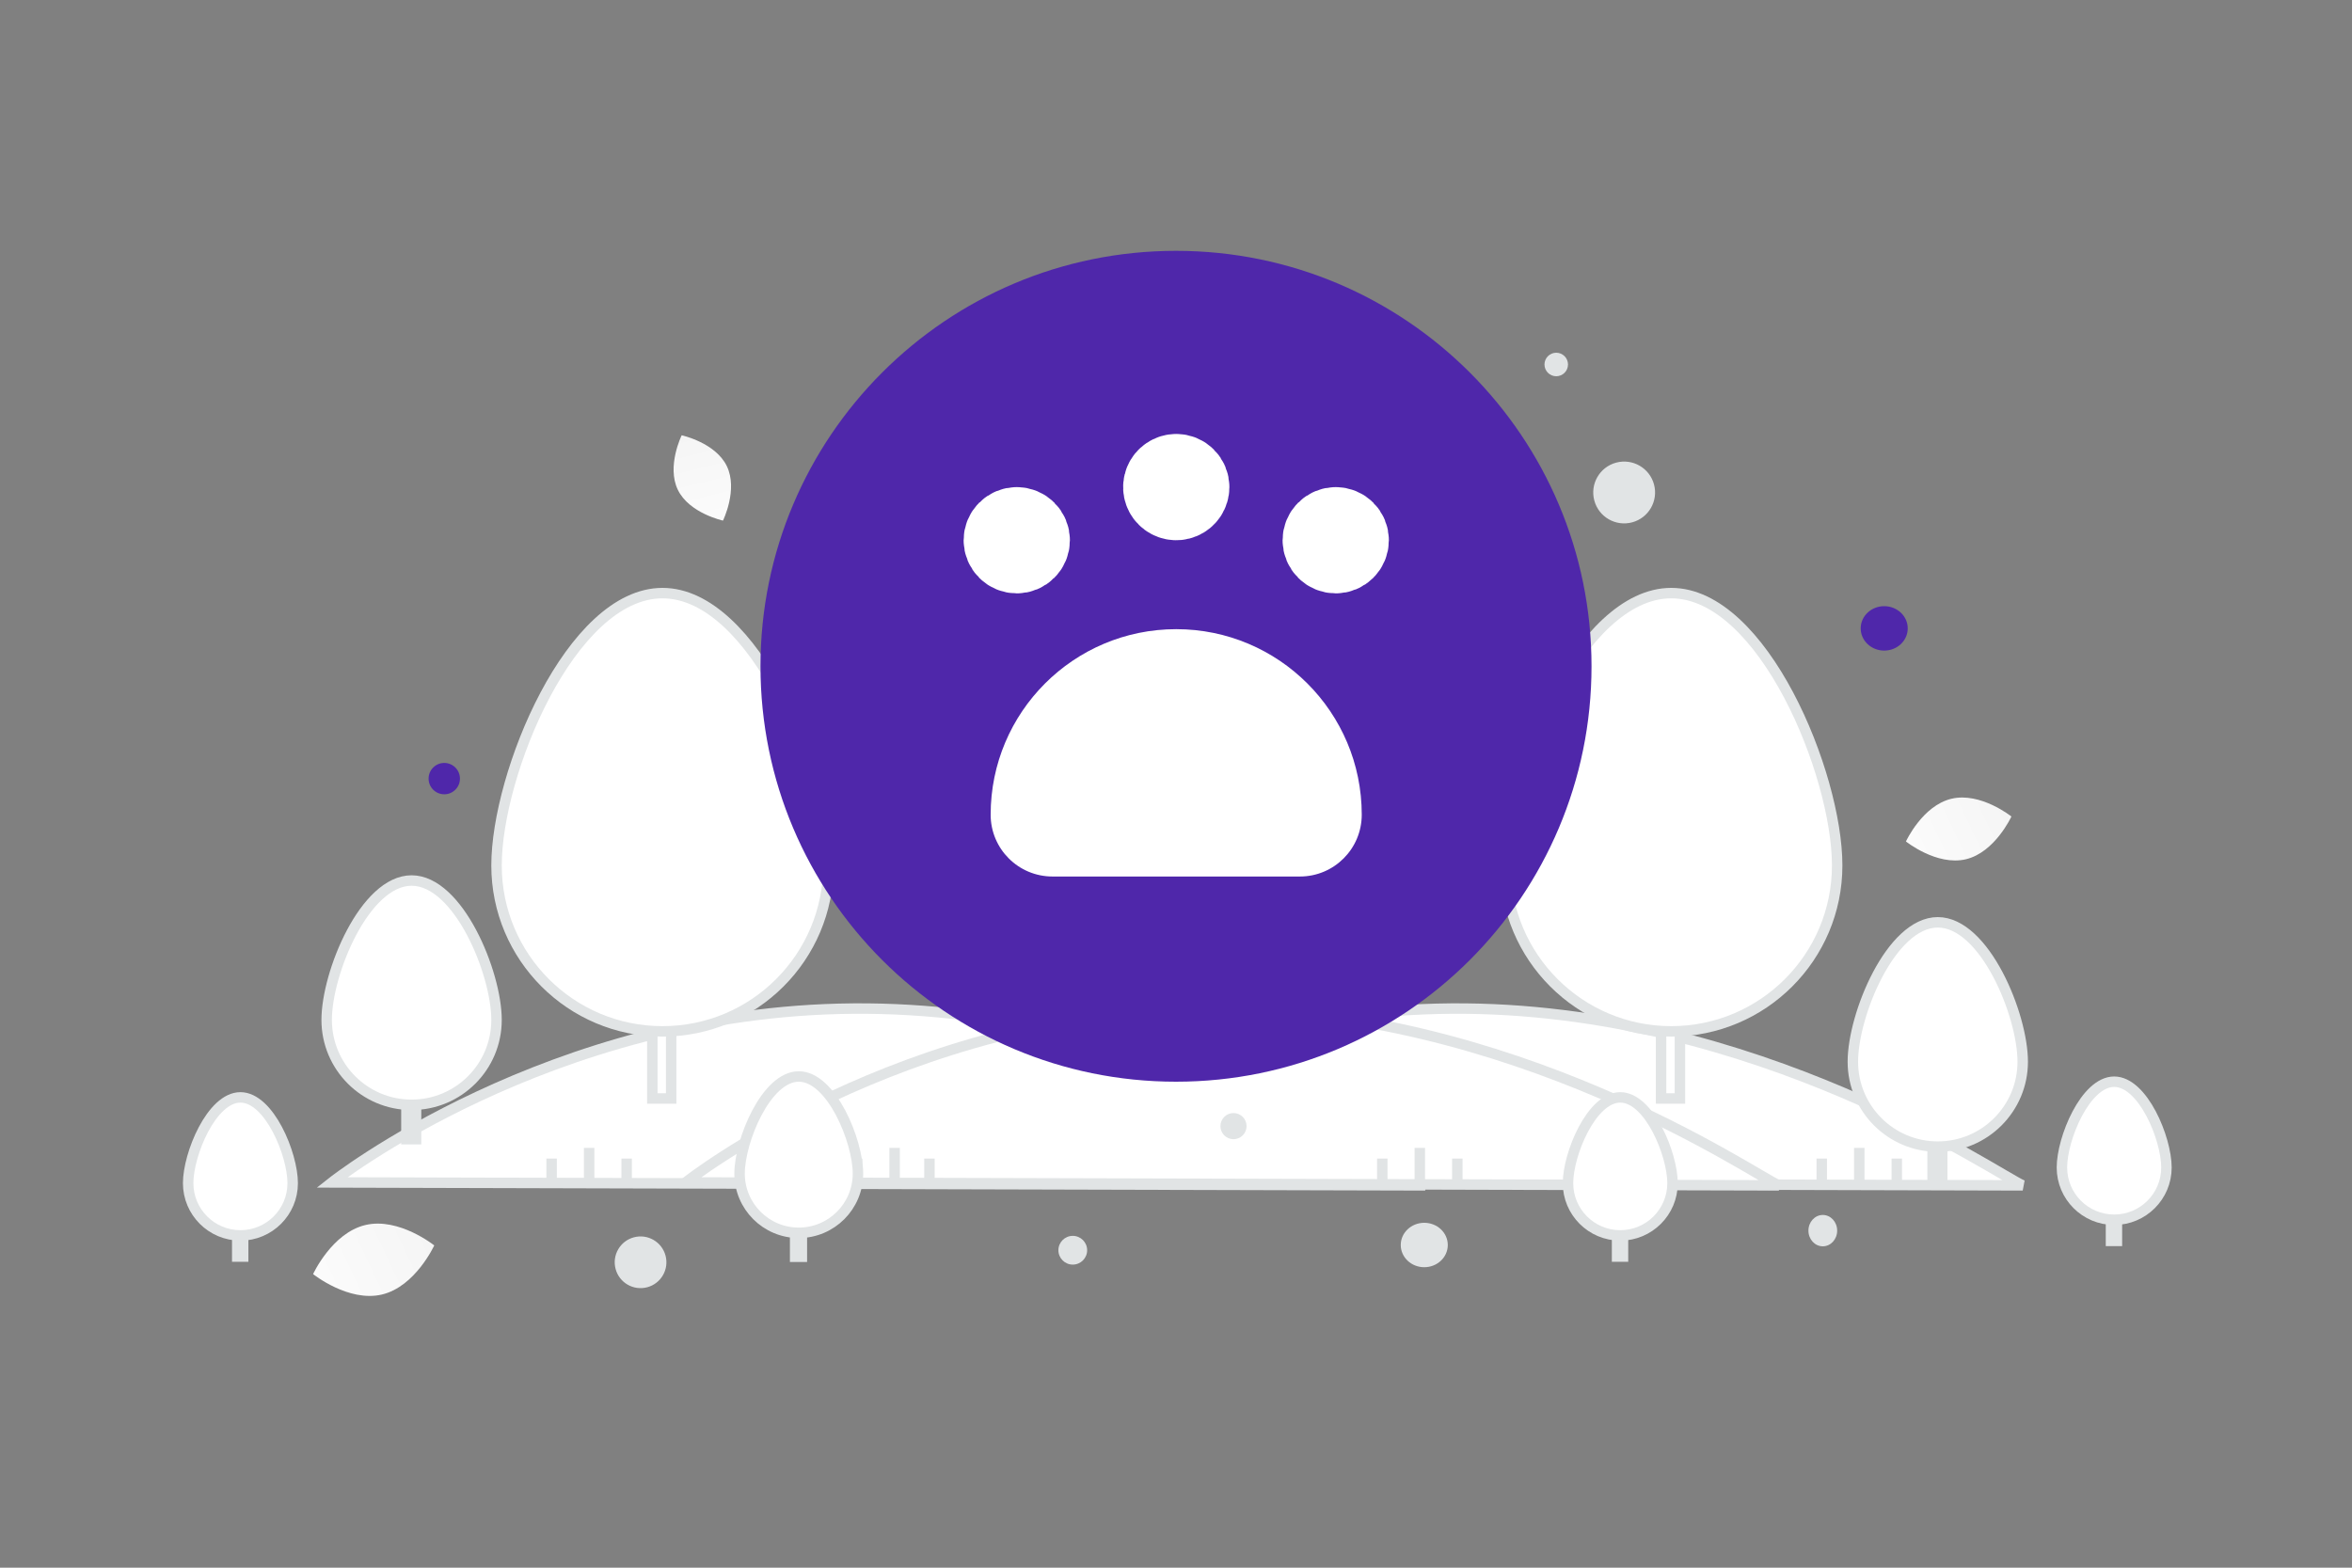 <svg width="900" height="600" viewBox="0 0 900 600" fill="none" xmlns="http://www.w3.org/2000/svg">
<rect x="0" y="0" width="900" height="600" fill="#808080" stroke="none"/>
<g clip-path="url(#clip0_1235_23156)">
<path fill-rule="evenodd" clip-rule="evenodd" d="M127 452.551C127 452.551 209.957 386.931 326.519 386.01C443.609 385.084 536.765 450.304 545.346 453.674L127 452.551Z" fill="white" stroke="#E1E4E5" stroke-width="4"/>
<path fill-rule="evenodd" clip-rule="evenodd" d="M355.654 452.551C355.654 452.551 438.611 386.931 555.173 386.01C672.263 385.084 765.418 450.304 774 453.674L355.654 452.551Z" fill="white" stroke="#E1E4E5" stroke-width="4"/>
<path fill-rule="evenodd" clip-rule="evenodd" d="M262.348 452.551C262.348 452.551 345.305 386.931 461.867 386.01C578.957 385.084 672.112 450.304 680.694 453.674L262.348 452.551Z" fill="white" stroke="#E1E4E5" stroke-width="4"/>
<path d="M225.435 452.648V439.318" stroke="#E1E4E5" stroke-width="4"/>
<path d="M342.326 452.648V439.318" stroke="#E1E4E5" stroke-width="4"/>
<path d="M543.295 452.648V439.318" stroke="#E1E4E5" stroke-width="4"/>
<path d="M711.454 452.648V439.318" stroke="#E1E4E5" stroke-width="4"/>
<path d="M239.791 452.648V443.42" stroke="#E1E4E5" stroke-width="4"/>
<path d="M355.654 452.648V443.42" stroke="#E1E4E5" stroke-width="4"/>
<path d="M557.65 452.648V443.42" stroke="#E1E4E5" stroke-width="4"/>
<path d="M725.808 452.648V443.42" stroke="#E1E4E5" stroke-width="4"/>
<path d="M211.079 452.648V443.42" stroke="#E1E4E5" stroke-width="4"/>
<path d="M327.971 452.648V443.42" stroke="#E1E4E5" stroke-width="4"/>
<path d="M528.939 452.648V443.42" stroke="#E1E4E5" stroke-width="4"/>
<path d="M697.099 452.648V443.42" stroke="#E1E4E5" stroke-width="4"/>
<path fill-rule="evenodd" clip-rule="evenodd" d="M639.186 255.867H639.258C640.205 255.867 641.113 256.243 641.782 256.913C642.452 257.582 642.828 258.49 642.828 259.437V420.417H635.616V259.437C635.616 258.49 635.992 257.582 636.662 256.913C637.331 256.243 638.239 255.867 639.186 255.867Z" fill="white" stroke="#E1E4E5" stroke-width="4"/>
<path fill-rule="evenodd" clip-rule="evenodd" d="M576 331.236C576 366.305 604.429 394.737 639.5 394.737C674.571 394.737 703 366.305 703 331.236C703 296.166 674.571 227 639.5 227C604.429 227 576 296.166 576 331.236Z" fill="white"/>
<path d="M576 331.236C576 366.305 604.429 394.737 639.5 394.737C674.571 394.737 703 366.305 703 331.236C703 296.166 674.571 227 639.5 227C604.429 227 576 296.166 576 331.236Z" stroke="#E1E4E5" stroke-width="4"/>
<path fill-rule="evenodd" clip-rule="evenodd" d="M253.186 255.867H253.258C254.205 255.867 255.113 256.243 255.782 256.913C256.452 257.582 256.828 258.49 256.828 259.437V420.417H249.616V259.437C249.616 258.49 249.992 257.582 250.662 256.913C251.331 256.243 252.239 255.867 253.186 255.867Z" fill="white" stroke="#E1E4E5" stroke-width="4"/>
<path fill-rule="evenodd" clip-rule="evenodd" d="M190 331.236C190 366.305 218.429 394.737 253.5 394.737C288.571 394.737 317 366.305 317 331.236C317 296.166 288.571 227 253.5 227C218.429 227 190 296.166 190 331.236Z" fill="white"/>
<path d="M190 331.236C190 366.305 218.429 394.737 253.5 394.737C288.571 394.737 317 366.305 317 331.236C317 296.166 288.571 227 253.5 227C218.429 227 190 296.166 190 331.236Z" stroke="#E1E4E5" stroke-width="4"/>
<path fill-rule="evenodd" clip-rule="evenodd" d="M157.339 351.773H157.376C158.385 351.773 159.204 352.591 159.204 353.601V435.992H155.512V353.601C155.512 352.591 156.33 351.773 157.339 351.773Z" fill="white" stroke="#E1E4E5" stroke-width="4"/>
<path fill-rule="evenodd" clip-rule="evenodd" d="M125 390.349C125 408.298 139.55 422.85 157.5 422.85C175.45 422.85 190 408.298 190 390.349C190 372.4 175.45 337 157.5 337C139.55 337 125 372.4 125 390.349Z" fill="white"/>
<path d="M125 390.349C125 408.298 139.55 422.85 157.5 422.85C175.45 422.85 190 408.298 190 390.349C190 372.4 175.45 337 157.5 337C139.55 337 125 372.4 125 390.349Z" stroke="#E1E4E5" stroke-width="4"/>
<path fill-rule="evenodd" clip-rule="evenodd" d="M305.539 422.297H305.565C306.268 422.297 306.838 422.867 306.838 423.57V480.993H304.265V423.57C304.265 422.867 304.836 422.297 305.539 422.297Z" fill="white" stroke="#E1E4E5" stroke-width="4"/>
<path fill-rule="evenodd" clip-rule="evenodd" d="M283 449.182C283 461.691 293.141 471.833 305.651 471.833C318.161 471.833 328.302 461.691 328.302 449.182C328.302 436.672 318.161 412 305.651 412C293.141 412 283 436.672 283 449.182Z" fill="white"/>
<path d="M283 449.182C283 461.691 293.141 471.833 305.651 471.833C318.161 471.833 328.302 461.691 328.302 449.182C328.302 436.672 318.161 412 305.651 412C293.141 412 283 436.672 283 449.182Z" stroke="#E1E4E5" stroke-width="4"/>
<path fill-rule="evenodd" clip-rule="evenodd" d="M741.339 367.773H741.376C742.385 367.773 743.204 368.591 743.204 369.601V451.992H739.512V369.601C739.512 368.591 740.33 367.773 741.339 367.773Z" fill="white" stroke="#E1E4E5" stroke-width="4"/>
<path fill-rule="evenodd" clip-rule="evenodd" d="M709 406.349C709 424.298 723.55 438.85 741.5 438.85C759.45 438.85 774 424.298 774 406.349C774 388.4 759.45 353 741.5 353C723.55 353 709 388.4 709 406.349Z" fill="white"/>
<path d="M709 406.349C709 424.298 723.55 438.85 741.5 438.85C759.45 438.85 774 424.298 774 406.349C774 388.4 759.45 353 741.5 353C723.55 353 709 388.4 709 406.349Z" stroke="#E1E4E5" stroke-width="4"/>
<path fill-rule="evenodd" clip-rule="evenodd" d="M91.901 429.092H91.924C92.544 429.092 93.048 429.595 93.048 430.216V480.919H90.777V430.216C90.777 429.595 91.28 429.092 91.901 429.092Z" fill="white" stroke="#E1E4E5" stroke-width="4"/>
<path fill-rule="evenodd" clip-rule="evenodd" d="M72 452.83C72 463.876 80.954 472.83 92 472.83C103.046 472.83 112 463.876 112 452.83C112 441.785 103.046 420 92 420C80.954 420 72 441.785 72 452.83Z" fill="white"/>
<path d="M72 452.83C72 463.876 80.954 472.83 92 472.83C103.046 472.83 112 463.876 112 452.83C112 441.785 103.046 420 92 420C80.954 420 72 441.785 72 452.83Z" stroke="#E1E4E5" stroke-width="4"/>
<path fill-rule="evenodd" clip-rule="evenodd" d="M619.901 429.092H619.924C620.545 429.092 621.048 429.595 621.048 430.216V480.919H618.777V430.216C618.777 429.595 619.28 429.092 619.901 429.092Z" fill="white" stroke="#E1E4E5" stroke-width="4"/>
<path fill-rule="evenodd" clip-rule="evenodd" d="M600 452.83C600 463.876 608.954 472.83 620 472.83C631.046 472.83 640 463.876 640 452.83C640 441.785 631.046 420 620 420C608.954 420 600 441.785 600 452.83Z" fill="white"/>
<path d="M600 452.83C600 463.876 608.954 472.83 620 472.83C631.046 472.83 640 463.876 640 452.83C640 441.785 631.046 420 620 420C608.954 420 600 441.785 600 452.83Z" stroke="#E1E4E5" stroke-width="4"/>
<path fill-rule="evenodd" clip-rule="evenodd" d="M808.901 423.092H808.924C809.545 423.092 810.048 423.595 810.048 424.216V474.919H807.777V424.216C807.777 423.595 808.28 423.092 808.901 423.092Z" fill="white" stroke="#E1E4E5" stroke-width="4"/>
<path fill-rule="evenodd" clip-rule="evenodd" d="M789 446.83C789 457.876 797.954 466.83 809 466.83C820.046 466.83 829 457.876 829 446.83C829 435.785 820.046 414 809 414C797.954 414 789 435.785 789 446.83Z" fill="white"/>
<path d="M789 446.83C789 457.876 797.954 466.83 809 466.83C820.046 466.83 829 457.876 829 446.83C829 435.785 820.046 414 809 414C797.954 414 789 435.785 789 446.83Z" stroke="#E1E4E5" stroke-width="4"/>
<path d="M450 414C537.813 414 609 342.813 609 255C609 167.187 537.813 96 450 96C362.187 96 291 167.187 291 255C291 342.813 362.187 414 450 414Z" fill="#4F27AA"/>
<path fill-rule="evenodd" clip-rule="evenodd" d="M450.076 240.799C489.289 240.799 521.077 272.587 521.077 311.8C521.077 324.871 510.481 335.467 497.41 335.467H402.743C389.672 335.467 379.076 324.871 379.076 311.8C379.076 272.587 410.864 240.799 450.076 240.799Z" fill="white"/>
<path d="M389.051 201.682C387.702 201.686 386.41 202.225 385.459 203.181C384.508 204.137 383.975 205.432 383.979 206.781C383.983 208.13 384.522 209.422 385.478 210.373C386.434 211.324 387.729 211.857 389.078 211.853C390.426 211.851 391.718 211.315 392.67 210.361C393.622 209.407 394.157 208.115 394.157 206.767C394.159 206.097 394.029 205.433 393.773 204.813C393.517 204.194 393.14 203.632 392.666 203.159C392.191 202.686 391.627 202.312 391.006 202.058C390.386 201.805 389.721 201.677 389.051 201.682M511.102 201.682C509.753 201.686 508.461 202.225 507.51 203.181C506.559 204.137 506.026 205.432 506.03 206.781C506.034 208.13 506.573 209.422 507.529 210.373C508.485 211.324 509.78 211.857 511.129 211.853C512.477 211.851 513.768 211.314 514.721 210.361C515.673 209.407 516.208 208.115 516.208 206.767C516.21 206.097 516.08 205.433 515.824 204.813C515.568 204.194 515.191 203.632 514.717 203.159C514.242 202.686 513.678 202.312 513.057 202.058C512.437 201.805 511.772 201.677 511.102 201.682M450.077 181.338C449.072 181.342 448.091 181.644 447.257 182.205C446.423 182.766 445.774 183.562 445.392 184.492C445.011 185.421 444.913 186.443 445.111 187.428C445.31 188.414 445.796 189.318 446.508 190.027C447.22 190.737 448.126 191.219 449.112 191.414C450.098 191.608 451.12 191.506 452.048 191.121C452.976 190.735 453.769 190.084 454.327 189.248C454.885 188.412 455.183 187.429 455.183 186.424C455.186 185.754 455.055 185.09 454.799 184.47C454.543 183.851 454.167 183.288 453.692 182.815C453.217 182.342 452.653 181.968 452.032 181.714C451.412 181.461 450.747 181.333 450.077 181.338" stroke="white" stroke-width="30.5" stroke-linecap="round" stroke-linejoin="round"/>
<path d="M752.24 328.865C741.098 331.505 729.313 322.056 729.313 322.056C729.313 322.056 735.602 308.332 746.748 305.7C757.89 303.061 769.671 312.502 769.671 312.502C769.671 312.502 763.382 326.226 752.24 328.865Z" fill="url(#paint0_linear_1235_23156)"/>
<path d="M146.142 495.456C133.342 498.488 119.805 487.634 119.805 487.634C119.805 487.634 127.029 471.869 139.833 468.846C152.632 465.814 166.165 476.659 166.165 476.659C166.165 476.659 158.941 492.424 146.142 495.456Z" fill="url(#paint1_linear_1235_23156)"/>
<path d="M259.373 187.456C263.736 196.47 276.653 199.244 276.653 199.244C276.653 199.244 282.487 187.4 278.117 178.388C273.754 169.374 260.845 166.598 260.845 166.598C260.845 166.598 255.01 178.442 259.373 187.456Z" fill="url(#paint2_linear_1235_23156)"/>
<path d="M721 232C716.029 232 712 235.806 712 240.5C712 245.194 716.029 249 721 249C725.971 249 730 245.194 730 240.5C730 235.806 725.971 232 721 232Z" fill="#4F27AA"/>
<path d="M410.5 473C407.462 473 405 475.462 405 478.5C405 481.538 407.462 484 410.5 484C413.538 484 416 481.538 416 478.5C416 475.462 413.538 473 410.5 473Z" fill="#E1E4E5"/>
<path d="M170 304C166.686 304 164 301.314 164 298C164 294.686 166.686 292 170 292C173.314 292 176 294.686 176 298C176 301.314 173.314 304 170 304Z" fill="#4F27AA"/>
<path d="M545 485C540.029 485 536 481.194 536 476.5C536 471.806 540.029 468 545 468C549.971 468 554 471.806 554 476.5C554 481.194 549.971 485 545 485Z" fill="#E1E4E5"/>
<path d="M472 436C469.239 436 467 433.761 467 431C467 428.239 469.239 426 472 426C474.761 426 477 428.239 477 431C477 433.761 474.761 436 472 436Z" fill="#E1E4E5"/>
<path d="M697.5 477C694.462 477 692 474.314 692 471C692 467.686 694.462 465 697.5 465C700.538 465 703 467.686 703 471C703 474.314 700.538 477 697.5 477Z" fill="#E1E4E5"/>
<path d="M595.5 144C593.015 144 591 141.985 591 139.5C591 137.015 593.015 135 595.5 135C597.985 135 600 137.015 600 139.5C600 141.985 597.985 144 595.5 144Z" fill="#E1E4E5"/>
<path d="M254.668 480.553C256.082 485.83 252.95 491.253 247.674 492.667C242.397 494.081 236.974 490.95 235.56 485.673C234.146 480.397 237.277 474.973 242.554 473.559C247.83 472.145 253.254 475.277 254.668 480.553Z" fill="#E1E4E5"/>
<path d="M632.916 185.426C634.607 191.737 630.861 198.224 624.551 199.915C618.24 201.606 611.753 197.861 610.062 191.55C608.371 185.239 612.116 178.752 618.427 177.061C624.738 175.37 631.225 179.115 632.916 185.426Z" fill="#E1E4E5"/>
</g>
<defs>
<linearGradient id="paint0_linear_1235_23156" x1="710.281" y1="335.428" x2="807.82" y2="289.348" gradientUnits="userSpaceOnUse">
<stop stop-color="white"/>
<stop offset="1" stop-color="#EEEEEE"/>
</linearGradient>
<linearGradient id="paint1_linear_1235_23156" x1="97.944" y1="502.995" x2="209.986" y2="450.062" gradientUnits="userSpaceOnUse">
<stop stop-color="white"/>
<stop offset="1" stop-color="#EEEEEE"/>
</linearGradient>
<linearGradient id="paint2_linear_1235_23156" x1="278.094" y1="219.536" x2="255.48" y2="127.939" gradientUnits="userSpaceOnUse">
<stop stop-color="white"/>
<stop offset="1" stop-color="#EEEEEE"/>
</linearGradient>
<clipPath id="clip0_1235_23156">
<rect width="900" height="600" fill="white"/>
</clipPath>
</defs>
</svg>
